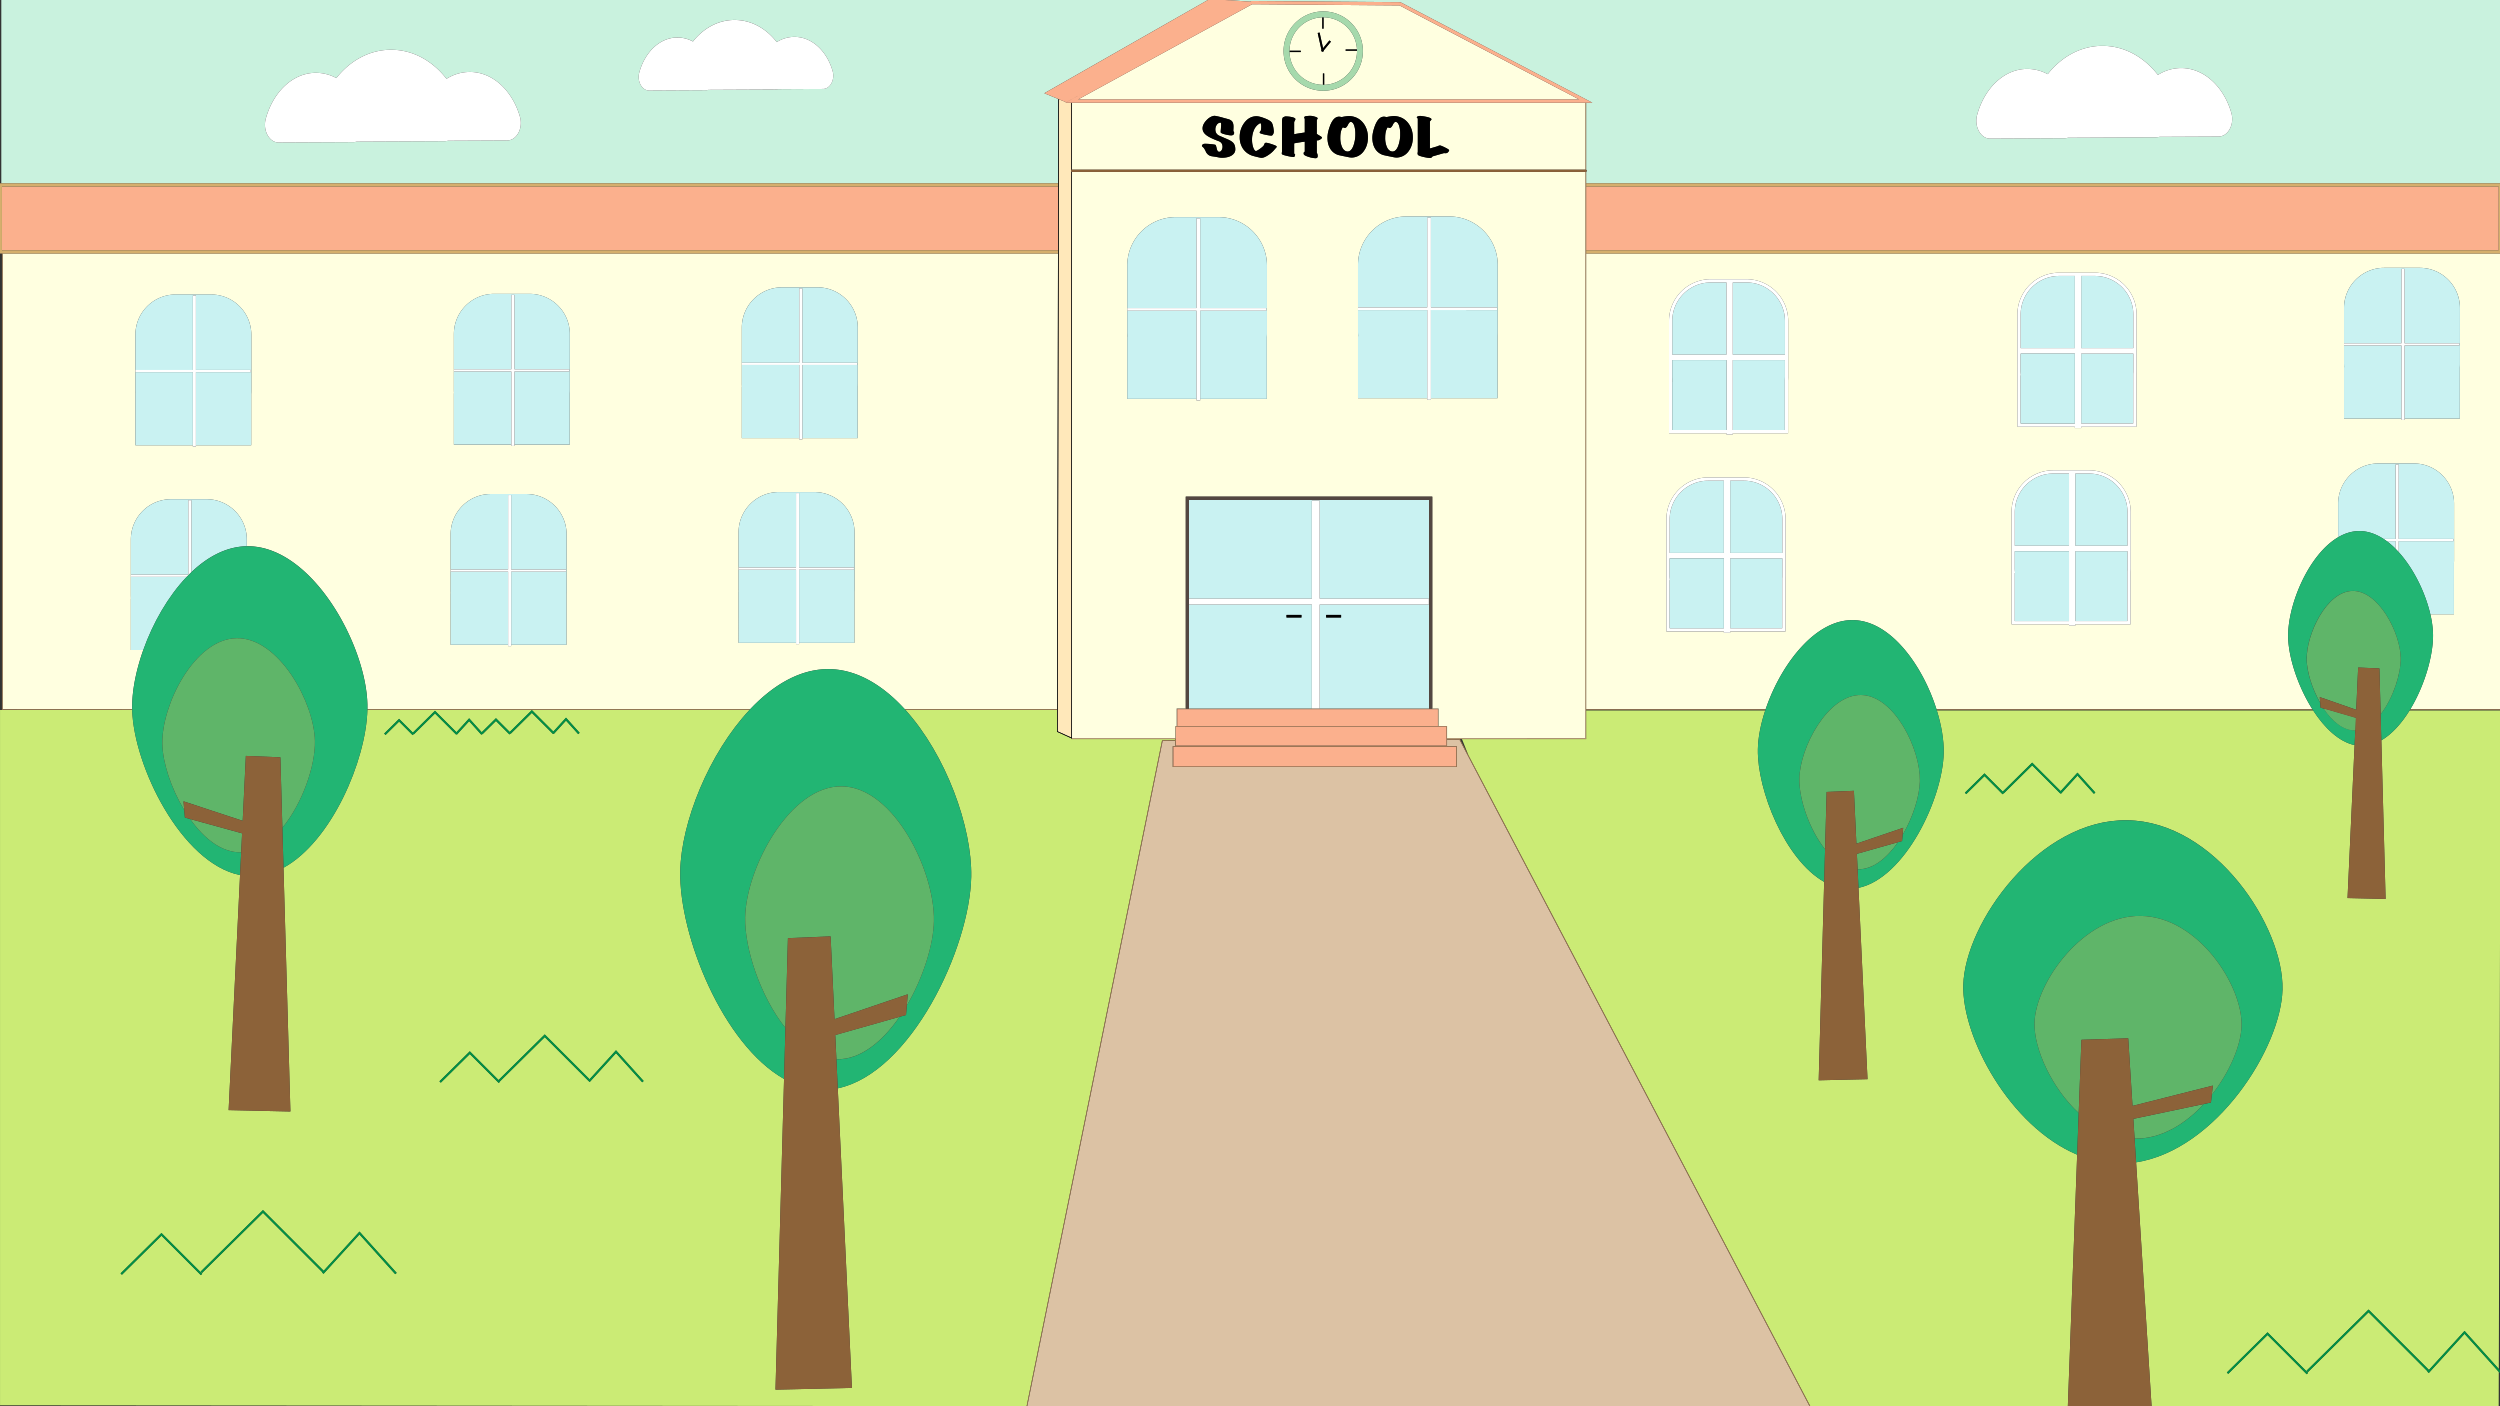 <svg xmlns="http://www.w3.org/2000/svg" viewBox="0 0 3840 2160"><rect x="0" y="0" width="3840" height="2160" fill="#333333" stroke="none"/><defs><style>.cls-1{fill:none;}.cls-2{fill:#cbeb75;}.cls-3{fill:#dcc2a4;}.cls-4{fill:#a67c52;}.cls-5{fill:#c9f2de;}.cls-6{fill:#ffffe0;}.cls-7{fill:#fbb08d;}.cls-8{fill:#d5af6d;}.cls-9{fill:#c69c6d;}.cls-10{fill:#ffe8ba;}.cls-11{fill:#8c6239;}.cls-12{fill:#a6d9ac;}.cls-13{fill:#c9f2f2;}.cls-14{fill:#fff;}.cls-15{fill:#534741;}.cls-16{fill:#22b573;}.cls-17{fill:#5fb569;}.cls-18{fill:#009245;}</style></defs><title>Bakgrunn</title><g id="Bakgrunn_tom" data-name="Bakgrunn tom"><polygon class="cls-1" points="2242.57 1135.47 2255.5 1160.09 2245.56 1135.2 2242.43 1135.2 2242.57 1135.47"/><path class="cls-1" d="M2975,1091.27h578c-.22-.33-.44-.66-.65-1H2974.71C2974.82,1090.61,2974.92,1090.94,2975,1091.27Z"/><path class="cls-1" d="M2436.31,1090.27v1h275.08l.33-1Z"/><polygon class="cls-1" points="2222.66 1135.28 2241.73 1135.2 2222.66 1135.2 2222.66 1135.28"/><path class="cls-2" d="M3657.74,1137.14l6.55,243.66-58.47-1.4,10.83-234.92c-24.1-5.19-46.19-26.34-63.61-53.21H2975c7.13,23.06,10.9,45.68,10.54,64.89-1.33,69.91-59.21,192.51-130.93,207.58l13.89,293.86-75,1.74,8.4-304.79c-60.23-34-103-141-101.84-203.79.34-17.81,4.34-38.43,11.29-59.49H2436.31v43.93H2245.56l9.94,24.89,525.57,1000.73h-.83l-107.45.24.44,1.94,502.9-1,14.39-388.42c-103.45-43.47-177-180.16-174.92-260.38,2.43-95.8,116.29-255.19,251.69-253.29s241.06,164.38,238.62,260.19c-2.27,89.32-101.7,246-224.87,265.22l23.84,375.45-63.25,1.1,596.34-1.19.15-53.49-52.62-58.44-54.86,60.15-2.22-2,.39-.42-90.76-90.78L3545,2107.59l-2.1-2.14,95.2-94,92.78,92.79,54.67-59.94,52.62,58.43L3841,1091.27H3701.1C3688.89,1111,3674.15,1127.64,3657.74,1137.14Zm-441.49,82.16-25.21-28-25.31,27.76-.65-.59-.41.41-43.25-43.26-43.4,42.85-.22-.22L3076,1220l-27.86-27.87-28,27.6-2.11-2.13,30.08-29.7,28.08,28.08,45.16-44.6,43.78,43.78,25.85-28.33,27.42,30.45Zm329,889.43-2.12,2.12-60.19-60.2-60.39,59.63-2.11-2.14,62.51-61.72Z"/><path class="cls-2" d="M1785.37,1137.11l20-.08v-1.83H1645.6V1134l-22-10v-.32l.07-33.45H1390.57c62.37,68.86,102.7,179.93,101.25,256.37-2.07,109.47-92.72,301.46-205,325l21.74,460.15-117.41,2.73,13.16-477.26C1110,1604,1043,1436.5,1044.83,1338.18c1.41-74.76,44-181.1,106.62-247.91H564.32c-2,77.89-55.13,202.18-128.88,242.6l10.63,374.39-94.91-2.14,17.57-361c-90.37-18.42-163.39-167.77-165.69-253.83l-203,.26V2158.46l1576.85,1.4L1785,1137.12ZM308.49,1958.58,248,1898.05l-60.71,60-2.11-2.13,62.84-62,62.63,62.64Zm298.58-1.44-54.93-61-52.83,57.92h0l-.08.08-2.25,2.47-2.21-2,.39-.43-91.26-91.28-93.58,92.42-2.11-2.13,95.71-94.52,93.27,93.29,55-60.26,57.14,63.45Zm28.66-829.21-.42-.43-1.59,1.59L613,1108.36l-20.79,20.53-2.11-2.14L613,1104.13l21.14,21.15,34-33.59,33,33,19.48-21.35,19.3,21.43,21.88-21.6,21.14,21.15,34-33.59,33,33,19.48-21.35,20.92,23.24-2.23,2-18.71-20.77-18.78,20.59-.76-.69-.57.57-32.32-32.32-32.41,32-.43-.43-1.58,1.59-20.73-20.73L741,1127.89l-.44-.45-1.23,1.1-18.71-20.78-18.79,20.6-.76-.69-.57.57-32.31-32.32ZM766,1663.44,721.62,1619l-44.55,44-2.11-2.13,46.67-46.09,46.51,46.53Zm220.42-1.08-40.26-44.71L905.75,1662l-.38-.34,0,0-.84-.84-1-.88,0,0-66.83-66.85-68.82,68-2.11-2.14,70.94-70.05,68.85,68.86,40.59-44.51,42.48,47.17Z"/><polygon class="cls-3" points="1577.33 2162.5 2779.42 2159.82 2241.82 1136.2 2222.66 1136.28 2222.66 1146.18 2237.64 1146.18 2237.64 1178.13 1801.35 1178.13 1801.35 1146.18 1805.34 1146.18 1805.34 1138.03 1785.79 1138.11 1577.33 2162.5"/><path class="cls-4" d="M2781.07,2160.82,2255.5,1160.09l-12.93-24.62-.14-.27h-.7l-19.07.08v-20h-13v-27H1807.34v27h-2V1137l-20,.08h-.4L1576.85,2159.86l-.74,3.64,1096.68-2.44,107.45-.24ZM1807.34,1116.23h414.32v29H1806.34v-29Zm1-27h400.34v26H1808.34Zm-6,57.9h434.28v30H1802.35Zm3-1h-4v32h436.28v-32h-15v-9.9l19.16-.08,537.6,1023.62-1202.09,2.68,208.46-1024.39,19.55-.08Z"/><path class="cls-5" d="M1922,1.5h.65L2150.9,3.35l.54.28L2446,157.81h-9.67v103a1.73,1.73,0,0,1,0,3.14V281.6H3842V0H1881.4l38.75,2.52ZM3036.91,176.35c11.28-41,41.3-70.32,76.7-70.5a65.72,65.72,0,0,1,31.67,8.07c21.06-26.67,50.71-43.34,83.64-43.51,33.74-.17,64.2,17,85.62,44.65a67.1,67.1,0,0,1,35.39-10.53c35.4-.18,65.71,28.51,77.41,68.86,5.09,17.56-5,36.25-19.51,36.32l-57.41.29-33.41.17a25.4,25.4,0,0,1-5.89.73l-81.55.41-53.2.27a16.67,16.67,0,0,1-4.85.76l-57.41.29-57.32.29C3042.22,213,3032,194.18,3036.91,176.35Z"/><path class="cls-5" d="M1625.63,152.1l-21.56-8.89L1855.29,0H2V281.6H1625.36ZM779.14,215.7l-57.4.29-33.42.17a25.4,25.4,0,0,1-5.89.73l-81.54.41-53.21.27a16.24,16.24,0,0,1-4.85.76l-57.4.29-57.33.29c-14.56.08-24.79-18.74-19.88-36.57,11.29-41,41.3-70.32,76.71-70.5a65.75,65.75,0,0,1,31.67,8.07c21-26.67,50.71-43.34,83.64-43.51,33.74-.17,64.2,17,85.62,44.65a67.07,67.07,0,0,1,35.38-10.53c35.41-.18,65.72,28.51,77.41,68.86C803.74,196.94,793.71,215.63,779.14,215.7ZM1264,136.6l-43.65.22L1195,137a19.42,19.42,0,0,1-4.48.56l-62,.31L1088,138a12.53,12.53,0,0,1-3.68.57l-43.66.22L997.1,139c-11.08.06-18.85-14.25-15.12-27.81,8.58-31.15,31.41-53.47,58.33-53.61a50,50,0,0,1,24.08,6.14c16-20.28,38.56-33,63.61-33.09,25.65-.13,48.82,13,65.11,34a51,51,0,0,1,26.91-8c26.92-.14,50,21.68,58.86,52.36C1282.75,122.34,1275.12,136.55,1264,136.6Z"/><polygon class="cls-5" points="1670.89 138.9 1644.53 153.23 1644.63 153.26 1670.89 138.9"/><path class="cls-6" d="M3840,389.43H2436.31v699.84h275.75c22.69-67,75.05-137.88,134.57-136.76,58.06,1.1,106.72,70.38,127.77,136.76h577.36c-22.29-35.17-36.63-79.52-37.2-110.74-.91-49.22,31.28-126.56,76.85-153.31v-51.7A61.81,61.81,0,0,1,3653,711.89h54.83a61.81,61.81,0,0,1,61.63,61.63v86.29c0,1.65-.06,3.28-.19,4.91V943.5H3733a149.76,149.76,0,0,1,4.12,30.72c.6,32.07-12.82,78.56-34.83,115H3840ZM2742.69,883.77c0,1.65-.06,3.33-.19,5V970h-84.94v2h-9.68v-2H2559.6l0-83.92c0-.76,0-1.53,0-2.28V797.48a64.2,64.2,0,0,1,64.13-64.13h54.83a64.2,64.2,0,0,1,64.13,64.13Zm4-304.5c0,1.65-.07,3.33-.2,5v81.2h-84.94v2h-9.68v-2h-88.28l0-83.92c0-.76,0-1.53,0-2.28V493a64.2,64.2,0,0,1,64.13-64.13h54.84A64.2,64.2,0,0,1,2746.69,493Zm526.13,293.51c0,1.66-.06,3.34-.19,5V959h-84.94v2H3178v-2h-88.28l0-83.91c0-.77,0-1.53,0-2.29V786.5a64.2,64.2,0,0,1,64.13-64.13h54.83a64.2,64.2,0,0,1,64.13,64.13Zm9-303.5c0,1.65-.07,3.34-.2,5v81.19h-84.93v2H3187v-2h-88.28l0-83.91c0-.77,0-1.53,0-2.29V483a64.2,64.2,0,0,1,64.13-64.13h54.83A64.2,64.2,0,0,1,3281.81,483Zm496.68-10c0,1.65-.07,3.29-.2,4.91V643h-84.93v2h-4.68v-2H3600.4V564.08h.18c-.12-1.58-.18-3.17-.18-4.78V473A61.81,61.81,0,0,1,3662,411.39h54.83A61.81,61.81,0,0,1,3778.49,473Z"/><path class="cls-6" d="M1152.39,1089.27c35.53-37.56,77.44-62.35,121.89-61.51,42.68.8,82.13,25.15,115.38,61.51h234l1.43-699.84H4v699.84H203s0-.06,0-.09c-.52-26.66,5.65-58.67,17.07-90.77H201V919.5h.18c-.12-1.58-.18-3.18-.18-4.78V828.43a61.81,61.81,0,0,1,61.63-61.63h54.83a61.81,61.81,0,0,1,61.63,61.63V839c99.69-1.62,183.49,151.47,185.28,243.51,0,2.2,0,4.45,0,6.73Zm-766.33-489c0,1.65-.07,3.29-.2,4.91v78.79H300.93v2h-4.69v-2H208V605h.18c-.12-1.57-.18-3.17-.18-4.78V514a61.81,61.81,0,0,1,61.63-61.63h54.83A61.81,61.81,0,0,1,386.06,514Zm753.38-6.2h.18c-.12-1.58-.18-3.17-.18-4.78V503a61.81,61.81,0,0,1,61.63-61.63h54.83A61.81,61.81,0,0,1,1317.53,503v86.28c0,1.65-.07,3.29-.2,4.91V673H1232.4v2h-4.68v-2h-88.28Zm-5,314.49h.19c-.12-1.58-.19-3.18-.19-4.79V817.45a61.82,61.82,0,0,1,61.63-61.63h54.84a61.82,61.82,0,0,1,61.63,61.63v86.28c0,1.66-.07,3.29-.2,4.91v78.79h-84.93v2h-4.69v-2h-88.28Zm-264.18-1.79c0,1.65-.06,3.29-.19,4.91v78.79H785.13v2h-4.68v-2H692.17V911.51h.19c-.13-1.58-.19-3.17-.19-4.78V820.45a61.81,61.81,0,0,1,61.63-61.63h54.83a61.81,61.81,0,0,1,61.63,61.63Zm5-307.5c0,1.66-.07,3.29-.2,4.91v78.79H790.12v2h-4.68v-2H697.16V604h.19c-.12-1.58-.19-3.18-.19-4.79V513a61.82,61.82,0,0,1,61.63-61.63h54.84A61.82,61.82,0,0,1,875.26,513Z"/><path class="cls-4" d="M2436.31,1090.27h275.41c.12-.33.23-.66.34-1H2436.31Z"/><path class="cls-4" d="M203,1089.27H4V389.43H3v700.84H203C203,1089.94,203,1089.6,203,1089.27Z"/><path class="cls-4" d="M3840,389.43v699.84H3702.32c-.2.34-.41.67-.61,1H3841V389.43Z"/><path class="cls-4" d="M2974.71,1090.27h577.68l-.63-1H2974.4C2974.51,1089.61,2974.61,1089.94,2974.71,1090.27Z"/><path class="cls-4" d="M1623.71,1089.27h-234c.3.34.61.67.91,1h233.14Z"/><path class="cls-4" d="M1152.39,1089.27H564.34c0,.34,0,.67,0,1h587.13C1151.77,1089.94,1152.08,1089.61,1152.39,1089.27Z"/><rect class="cls-7" x="2436.31" y="286.6" width="1401.69" height="97.83"/><polygon class="cls-7" points="1625.35 286.6 3 286.6 3 359.47 3 384.43 1625.15 384.43 1625.35 286.6"/><polygon class="cls-8" points="2436.31 286.6 3838 286.6 3838 384.43 2436.31 384.43 2436.31 389.43 3840 389.43 3841 389.43 3843 389.43 3843 281.6 3842 281.6 2436.31 281.6 2436.31 286.6"/><polygon class="cls-8" points="4 389.43 1625.14 389.43 1625.15 384.43 3 384.43 3 359.47 3 286.6 1625.35 286.6 1625.36 281.6 2 281.6 -2 281.6 -2 389.43 3 389.43 4 389.43"/><path class="cls-6" d="M2435.31,1134.2V264.13H1646.85l-.25,0v870.1h158.74v-19h2v-27h14V762.81H2200v325.47h9.67v27h13v19ZM1946.09,511.77q0,3-.24,5.91v95H1843.49v2.41h-5.64v-2.41H1731.46V517.53h.23c-.15-1.9-.23-3.82-.23-5.76v-104a74.49,74.49,0,0,1,74.28-74.27h66.08a74.49,74.49,0,0,1,74.27,74.27Zm251.82,99.87v2.41h-5.64v-2.41H2085.88V516.53h.23c-.15-1.9-.23-3.82-.23-5.76v-104a74.49,74.49,0,0,1,74.27-74.27h66.09a74.49,74.49,0,0,1,74.27,74.27v104q0,3-.24,5.92v94.95Z"/><path class="cls-6" d="M1646.85,260.64h788.46V157.81H1646.6V260.66ZM2180,178.15c1.54-.24,4.85.13,10,1.12q8.64,1.72,8.75,4c0,.4-.4,1-1.2,1.79s-1.2,1.39-1.2,1.79v41.25l11.37-3.36a17.23,17.23,0,0,1,3.72-1.34q1.53-.15,8.21,3.17c4.45,2.22,6.53,3.67,6.24,4.37q-1.32,3.5-4.16,4.25a7,7,0,0,1-2.35.07,5.51,5.51,0,0,0-2.14.08L2201.05,240a3.42,3.42,0,0,0-1.59,1.27,2.86,2.86,0,0,1-1.58,1.19q-2.41.6-10.18-1.12t-9.41-3.2c-.8-.8-1.05-2-.76-3.73a11.81,11.81,0,0,0,.22-1.87V182.41a2.52,2.52,0,0,0-.88-1.27q-.66-.52-.66-.9C2176.36,179.3,2177.64,178.6,2180,178.15Zm-68.16,15.07q5.37-14,13.9-14a12.51,12.51,0,0,1,2.13.26c.91.17,1.62.29,2.14.33a74.41,74.41,0,0,1,10.39-1.56c.73,0,1.46,0,2.19.07q13.13,1.13,20.68,11.19,6.78,9.1,6.78,21.71,0,11.94-6.13,20.51a23.09,23.09,0,0,1-17.83,10.22,20.16,20.16,0,0,1-5.14-.41q-2.85-.56-5.58-1.16-3.28-.59-10.29-2.16a22.07,22.07,0,0,1-13.24-10.29q-3.93-6.79-3.93-16.41Q2108,203.67,2111.88,193.22Zm-68.92,0q5.36-14,13.89-14a12.72,12.72,0,0,1,2.14.26c.91.17,1.62.29,2.13.33a74.62,74.62,0,0,1,10.39-1.56c.73,0,1.46,0,2.19.07q13.14,1.13,20.68,11.19,6.78,9.1,6.78,21.71,0,11.94-6.12,20.51a23.11,23.11,0,0,1-17.84,10.22,20.2,20.2,0,0,1-5.14-.41q-2.85-.56-5.58-1.16-3.29-.59-10.28-2.16A22,22,0,0,1,2043,227.91q-3.95-6.79-3.94-16.41Q2039,203.67,2043,193.22Zm-74.07,41.7a11.49,11.49,0,0,0,.33-2.09V185.09a15.48,15.48,0,0,1,1-4.1c.15-.5,1.39-1.2,3.72-2.09a5.58,5.58,0,0,1,1.21-.07,43.33,43.33,0,0,1,8.53.89q5.8,1.2,6.13,3.13a5.19,5.19,0,0,1-.93,2.54,6.79,6.79,0,0,0-1,2.53v18.21q7.44-1.27,16.3-2.61V182.7a5.18,5.18,0,0,0-.49-1.12,2,2,0,0,1-.28-1.56c.37-.9,1.57-1.47,3.62-1.72,1.53-.15,3.06-.27,4.59-.37a22.45,22.45,0,0,1,7.06,1c3.1.8,4.83,1.64,5.19,2.54a1.81,1.81,0,0,1-.43,1.56,4.38,4.38,0,0,0-.77,2.09v20.59c.36.3,2.08,1.37,5.14,3.21q3,1.79,2.85,2.61c-.08.69-.93,1.55-2.57,2.57a8.33,8.33,0,0,1-3.56,1.53,13,13,0,0,0-1.86.07v18.8a19,19,0,0,1,1.1,2.76q1,4.77-1.65,5.6a6.63,6.63,0,0,1-1.64.15,35,35,0,0,1-9.84-1.87c-4.31-1.29-6.93-2.58-7.88-3.88-.08-.45-.18-1.12-.33-2-.15-.35.11-.82.77-1.42s1-1,1-1.12V217.61c-1.39.1-4.12.48-8.2,1.12s-6.79,1.15-8.1,1.49v15.15a1.9,1.9,0,0,0,.71,1.23,3.17,3.17,0,0,1,.82,1.08c-.29.8-.55,1.57-.77,2.31a1.66,1.66,0,0,1-1.2,1q-1.76.44-9.79-1.38t-8.48-2.95A3.67,3.67,0,0,1,1968.89,234.92Zm-57.76-46q7.32-10,18.38-10.36,4.26-.15,12.52,3t10.89,6.23q2.63,3.09,3.61,13.54a8.62,8.62,0,0,1-.88,4.55q-1.31,2.76-3.39,2.53a82.87,82.87,0,0,1-9.63-1.64c-4.66-1-7.18-1.91-7.54-2.61a1.32,1.32,0,0,1-.22-.67,2.8,2.8,0,0,1,.93-1.68,2.8,2.8,0,0,0,.93-1.68,33,33,0,0,0,.54-5.74c0-2.59-.43-4.38-1.31-5.37a21.29,21.29,0,0,0-10,11,36.4,36.4,0,0,0-2.84,14.7,36,36,0,0,0,1.64,11.3q1.65,5,3.94,6c.73.29,2.75-.71,6.07-3s5.45-4.17,6.4-5.56a19.68,19.68,0,0,0,1-2.39,2.82,2.82,0,0,1,1.75-1.64q1.86-.45,9.57,2.13c5.14,1.71,7.64,2.92,7.5,3.61a4.38,4.38,0,0,1-2.08,3,39.64,39.64,0,0,1-9.74,9.32q-7.11,5-11.49,5a8.72,8.72,0,0,1-1.2-.08q-4.82-1-10.83-2.61a28,28,0,0,1-16.41-11.41,31.25,31.25,0,0,1-5-17.68A35.74,35.74,0,0,1,1911.13,188.89ZM1847,222.35a4.13,4.13,0,0,1,2.24-1.38,12.75,12.75,0,0,1,2.41-.15,82.57,82.57,0,0,1,9.35.64q5.54.63,6.19,1.15c.43.35,1,2.14,1.75,5.37.65,3,1.64,4.65,2.95,5a3,3,0,0,0,1,.15,4.21,4.21,0,0,0,3.56-2.35,9.85,9.85,0,0,0,1.48-5.33q0-6.49-5.91-8.66-13.57-5-19-9.25-6.35-4.92-5.69-11.63.55-5.59,6-11.3t11.43-6.68q2.52-.37,15.32,3.28,3.16.82,6.4,1.72a12.93,12.93,0,0,1,5.19,2.61q3.06,2.61,3.07,9c0,.8,0,2-.11,3.51-.08,1.34-.11,2.29-.11,2.83a7.44,7.44,0,0,0,.76,1.72,2.34,2.34,0,0,1,.44,1.64c-.15,2.19-1.49,3.41-4,3.66-1.46.15-4.15-.23-8.09-1.12q-6.57-1.43-8.32-3.06a2.87,2.87,0,0,1-.22-1.49c0-.75.13-2.44.39-5.08s.38-4.55.38-5.74c0-2.14-.37-3.18-1.1-3.13a7.07,7.07,0,0,0-5.63,3.32,12.18,12.18,0,0,0-2.24,7.2q0,6.7,5.8,9.54l13.13,5.67q6.22,2.76,8.64,5.52,3.06,3.58,3.06,10,0,5.52-5.36,9.06t-14.88,3.69a27.31,27.31,0,0,1-5.14-.52q-5-1-5.25-1l-5.31-.78a11.77,11.77,0,0,1-4.65-1.68,12.74,12.74,0,0,1-4.81-5.82,26,26,0,0,0-3.5-5.89,10.39,10.39,0,0,1-2.08-2.09A2.26,2.26,0,0,1,1847,222.35Z"/><path class="cls-6" d="M2138,232.68q5.91.75,9.52-8.28a50.26,50.26,0,0,0,3.17-18.8,40,40,0,0,0-1.64-12.38c-1.16-3.58-2.81-5.57-4.92-6-1.61-.29-3.19,1.17-4.76,4.41s-3.16,4.84-4.76,4.84a4.65,4.65,0,0,1-1.59-.41,7.09,7.09,0,0,0-1.69-.48q-3.72,5.59-3.72,16a35,35,0,0,0,2.52,14Q2133,232,2138,232.68Z"/><path class="cls-6" d="M2069.11,232.68q5.91.75,9.52-8.28a50.46,50.46,0,0,0,3.17-18.8,40.26,40.26,0,0,0-1.64-12.38q-1.76-5.37-4.93-6c-1.6-.29-3.19,1.17-4.76,4.41s-3.15,4.84-4.75,4.84a4.6,4.6,0,0,1-1.59-.41,7.14,7.14,0,0,0-1.7-.48q-3.72,5.59-3.72,16a35,35,0,0,0,2.52,14Q2064.08,232,2069.11,232.68Z"/><path class="cls-9" d="M2436.31,1089.27V264a1.73,1.73,0,0,1-.75.18h-.25V1134.2H2222.66v1h213.65v-45.93Z"/><polygon class="cls-9" points="1646.6 1134.48 1645.6 1134.02 1645.6 1135.2 1805.34 1135.2 1805.34 1134.2 1646.6 1134.2 1646.6 1134.48"/><path class="cls-9" d="M2435.56,260.64a1.72,1.72,0,0,1,.75.17v-103h-1V260.64Z"/><path class="cls-10" d="M1624.64,1123.4l21,9.53V263.6a1.75,1.75,0,0,1-.49-1.22,1.79,1.79,0,0,1,.49-1.22V157.81h-9.27l7.12-3.9-.1,0-5.8,3.15-10.92-4.5Z"/><path d="M1646.6,1134.48V264.1a1.74,1.74,0,0,1-1-.5v869.33l-21-9.53,2-970.88-1-.42-.27,129.5v5l-.2,97.83v5l-1.43,699.84v1l-.07,33.45v.32l22,10Z"/><polygon points="1644.63 153.26 1644.53 153.23 1643.35 153.87 1643.45 153.91 1644.63 153.26"/><path d="M1646.6,260.66V157.81h-1V261.16A1.8,1.8,0,0,1,1646.6,260.66Z"/><path class="cls-6" d="M1998,77.94v2H1980.6a52,52,0,0,0,51.37,50.4V112.88h2V130.3a52,52,0,0,0,50.41-51.87c0-.16,0-.33,0-.49h-17.46v-2h17.4A52,52,0,0,0,2033,26.54V44h-2V26.56a52,52,0,0,0-50.39,51.38ZM2026.89,50l5.35,23.95L2042,62.06l2.32,1.9-10.89,13.23a1.9,1.9,0,0,1,0,.25,2,2,0,0,1-4,0,2,2,0,0,1,.26-1L2024,50.64Z"/><path class="cls-6" d="M2425.64,152.81l-276-144.47L1923.28,6.5l-267.4,146.31ZM2032.47,17.53a60.91,60.91,0,1,1-60.91,60.9A61,61,0,0,1,2032.47,17.53Z"/><path class="cls-7" d="M1625.63,152.1l1,.42,10.92,4.5,5.8-3.15,1.18-.64,26.36-14.33-26.26,14.36-1.18.65-7.12,3.9H2446L2151.44,3.63l-.54-.28L1922.67,1.5H1922l-1.87,1L1881.4,0,1858-1.52,1855.29,0,1604.07,143.21Zm524-143.76,276,144.47H1655.88L1923.28,6.5Z"/><path class="cls-11" d="M2435.56,260.64H1646.85l-.25,0a1.72,1.72,0,0,0-1.49,1.72,1.72,1.72,0,0,0,1.49,1.72l.25,0h788.71a1.75,1.75,0,0,0,0-3.49Z"/><path d="M1848.44,226.64a26,26,0,0,1,3.5,5.89,12.74,12.74,0,0,0,4.81,5.82,11.77,11.77,0,0,0,4.65,1.68l5.31.78q.21,0,5.25,1a27.31,27.31,0,0,0,5.14.52q9.53-.15,14.88-3.69t5.36-9.06q0-6.42-3.06-10-2.41-2.76-8.64-5.52l-13.13-5.67q-5.8-2.84-5.8-9.54a12.18,12.18,0,0,1,2.24-7.2,7.07,7.07,0,0,1,5.63-3.32c.73-.05,1.1,1,1.1,3.13,0,1.19-.13,3.11-.38,5.74s-.39,4.33-.39,5.08a2.87,2.87,0,0,0,.22,1.49q1.75,1.63,8.32,3.06c3.94.89,6.63,1.27,8.09,1.12,2.56-.25,3.9-1.47,4-3.66a2.34,2.34,0,0,0-.44-1.64,7.44,7.44,0,0,1-.76-1.72c0-.54,0-1.49.11-2.83.07-1.54.11-2.71.11-3.51q0-6.41-3.07-9a12.93,12.93,0,0,0-5.19-2.61q-3.24-.9-6.4-1.72-12.81-3.65-15.32-3.28-6,1-11.43,6.68t-6,11.3q-.64,6.71,5.69,11.63,5.47,4.26,19,9.25,5.91,2.18,5.91,8.66a9.85,9.85,0,0,1-1.48,5.33,4.21,4.21,0,0,1-3.56,2.35,3,3,0,0,1-1-.15c-1.31-.35-2.3-2-2.95-5-.73-3.23-1.32-5-1.75-5.37s-2.5-.73-6.19-1.15a82.57,82.57,0,0,0-9.35-.64,12.75,12.75,0,0,0-2.41.15,4.13,4.13,0,0,0-2.24,1.38,2.26,2.26,0,0,0-.6,2.2A10.39,10.39,0,0,0,1848.44,226.64Z"/><path d="M1925.68,239.69q6,1.58,10.83,2.61a8.72,8.72,0,0,0,1.2.08q4.38,0,11.49-5a39.64,39.64,0,0,0,9.74-9.32,4.38,4.38,0,0,0,2.08-3c.14-.69-2.36-1.9-7.5-3.61s-8.33-2.43-9.57-2.13a2.82,2.82,0,0,0-1.75,1.64,19.68,19.68,0,0,1-1,2.39q-1.43,2.08-6.4,5.56c-3.32,2.31-5.34,3.31-6.07,3q-2.29-1-3.94-6a36,36,0,0,1-1.64-11.3,36.4,36.4,0,0,1,2.84-14.7,21.29,21.29,0,0,1,10-11c.88,1,1.31,2.78,1.31,5.37a33,33,0,0,1-.54,5.74,2.8,2.8,0,0,1-.93,1.68,2.8,2.8,0,0,0-.93,1.68,1.32,1.32,0,0,0,.22.67c.36.7,2.88,1.57,7.54,2.61a82.87,82.87,0,0,0,9.63,1.64q2.09.22,3.39-2.53a8.62,8.62,0,0,0,.88-4.55q-1-10.44-3.61-13.54T1942,181.51q-8.25-3.13-12.52-3-11.05.38-18.38,10.36a35.74,35.74,0,0,0-6.9,21.71,31.25,31.25,0,0,0,5,17.68A28,28,0,0,0,1925.68,239.69Z"/><path d="M1977.59,239.66q8,1.82,9.79,1.38a1.66,1.66,0,0,0,1.2-1c.22-.74.48-1.51.77-2.31a3.17,3.17,0,0,0-.82-1.08,1.9,1.9,0,0,1-.71-1.23V220.22q2-.51,8.1-1.49c4.08-.64,6.81-1,8.2-1.12v15.07c0,.15-.33.52-1,1.12s-.92,1.07-.77,1.42c.15.89.25,1.56.33,2,1,1.3,3.57,2.59,7.88,3.88a35,35,0,0,0,9.84,1.87,6.63,6.63,0,0,0,1.64-.15q2.63-.83,1.65-5.6a19,19,0,0,0-1.1-2.76v-18.8a13,13,0,0,1,1.86-.07,8.33,8.33,0,0,0,3.56-1.53c1.64-1,2.49-1.88,2.57-2.57s-.88-1.42-2.85-2.61c-3.06-1.84-4.78-2.91-5.14-3.21V185.09a4.38,4.38,0,0,1,.77-2.09,1.81,1.81,0,0,0,.43-1.56c-.36-.9-2.09-1.74-5.19-2.54a22.45,22.45,0,0,0-7.06-1c-1.53.1-3.06.22-4.59.37-2,.25-3.25.82-3.62,1.72a2,2,0,0,0,.28,1.56,5.18,5.18,0,0,1,.49,1.12v20.82q-8.86,1.33-16.3,2.61V187.92a6.79,6.79,0,0,1,1-2.53,5.19,5.19,0,0,0,.93-2.54q-.33-1.93-6.13-3.13a43.33,43.33,0,0,0-8.53-.89,5.58,5.58,0,0,0-1.21.07c-2.33.89-3.57,1.59-3.72,2.09a15.48,15.48,0,0,0-1,4.1v47.74a11.49,11.49,0,0,1-.33,2.09,3.67,3.67,0,0,0,.22,1.79Q1969.55,237.84,1977.59,239.66Z"/><path d="M2056.2,238.2q7,1.58,10.28,2.16,2.73.6,5.58,1.16a20.2,20.2,0,0,0,5.14.41A23.11,23.11,0,0,0,2095,231.71q6.12-8.58,6.12-20.51,0-12.62-6.78-21.71-7.55-10.06-20.68-11.19c-.73-.05-1.46-.07-2.19-.07a74.62,74.62,0,0,0-10.39,1.56c-.51,0-1.22-.16-2.13-.33a12.72,12.72,0,0,0-2.14-.26q-8.52,0-13.89,14Q2039,203.66,2039,211.5q0,9.62,3.94,16.41A22,22,0,0,0,2056.2,238.2Zm6.23-42.59a7.14,7.14,0,0,1,1.7.48,4.6,4.6,0,0,0,1.59.41c1.6,0,3.19-1.61,4.75-4.84s3.16-4.7,4.76-4.41q3.18.6,4.93,6a40.26,40.26,0,0,1,1.64,12.38,50.46,50.46,0,0,1-3.17,18.8q-3.62,9-9.52,8.28-5-.68-7.88-7.16a35,35,0,0,1-2.52-14Q2058.71,201.21,2062.43,195.61Z"/><path d="M2125.12,238.2q7,1.58,10.29,2.16,2.73.6,5.58,1.16a20.16,20.16,0,0,0,5.14.41A23.09,23.09,0,0,0,2164,231.71q6.14-8.58,6.13-20.51,0-12.62-6.78-21.71-7.56-10.06-20.68-11.19c-.73-.05-1.46-.07-2.19-.07a74.41,74.41,0,0,0-10.39,1.56c-.52,0-1.23-.16-2.14-.33a12.51,12.51,0,0,0-2.13-.26q-8.54,0-13.9,14Q2108,203.66,2108,211.5q0,9.62,3.93,16.41A22.07,22.07,0,0,0,2125.12,238.2Zm6.24-42.59a7.09,7.09,0,0,1,1.69.48,4.65,4.65,0,0,0,1.59.41q2.4,0,4.76-4.84c1.57-3.24,3.15-4.7,4.76-4.41,2.11.4,3.76,2.39,4.92,6a40,40,0,0,1,1.64,12.38,50.26,50.26,0,0,1-3.17,18.8q-3.62,9-9.52,8.28-5-.68-7.87-7.16a35,35,0,0,1-2.52-14Q2127.64,201.21,2131.36,195.61Z"/><path d="M2176.87,181.14a2.52,2.52,0,0,1,.88,1.27v50.12a11.81,11.81,0,0,1-.22,1.87c-.29,1.69,0,2.93.76,3.73q1.65,1.49,9.41,3.2t10.18,1.12a2.86,2.86,0,0,0,1.58-1.19,3.42,3.42,0,0,1,1.59-1.27l16.19-4.62a5.51,5.51,0,0,1,2.14-.08,7,7,0,0,0,2.35-.07q2.83-.75,4.16-4.25c.29-.7-1.79-2.15-6.24-4.37s-7.19-3.27-8.21-3.17a17.23,17.23,0,0,0-3.72,1.34l-11.37,3.36V186.88c0-.4.4-1,1.2-1.79s1.2-1.39,1.2-1.79q-.11-2.31-8.75-4c-5.11-1-8.42-1.36-10-1.12-2.4.45-3.68,1.15-3.83,2.09Q2176.21,180.62,2176.87,181.14Z"/><path d="M1998,77.94h-17.45c0,.16,0,.33,0,.49,0,.51,0,1,0,1.5H1998Z"/><path d="M2033,44V26.54h-.5l-1.5,0V44Z"/><path d="M2032,112.88v17.45h.5c.5,0,1,0,1.5,0V112.88Z"/><path d="M2066.91,77.94h17.46c0-.67,0-1.34-.06-2h-17.4Z"/><path class="cls-12" d="M2032.47,139.34a60.91,60.91,0,1,0-60.91-60.91A61,61,0,0,0,2032.47,139.34ZM2031,26.56l1.5,0h.5a52,52,0,0,1,51.34,49.4c0,.66.05,1.33.06,2,0,.16,0,.33,0,.49A52,52,0,0,1,2034,130.3c-.5,0-1,0-1.5,0h-.5a52,52,0,0,1-51.37-50.4c0-.5,0-1,0-1.5,0-.16,0-.33,0-.49A52,52,0,0,1,2031,26.56Z"/><path d="M2029.48,77.44a2,2,0,0,0,4,0,1.9,1.9,0,0,0,0-.25L2044.33,64l-2.32-1.9-9.77,11.88L2026.89,50l-2.92.65,5.77,25.83A2,2,0,0,0,2029.48,77.44Z"/><path class="cls-13" d="M317.44,766.8H262.61A61.81,61.81,0,0,0,201,828.43v54.29h88.28V768.35h4.68V878.9c25-23.82,53.92-39.3,84.93-39.87h.2v-10.6A61.81,61.81,0,0,0,317.44,766.8Z"/><path class="cls-13" d="M201,914.72c0,1.6.06,3.2.18,4.78H201v78.91h19.09c14.6-41,37.8-82.14,66.7-112.35H201Z"/><path class="cls-14" d="M289.26,768.35V882.72H201v3.34h85.79q3.53-3.69,7.17-7.16V768.35Z"/><path class="cls-13" d="M324.43,452.32H269.6A61.81,61.81,0,0,0,208,514v54.28h88.27V453.87h4.69V568.23h84.26v3.35H300.93V683.93h84.93V605.14c.13-1.62.2-3.26.2-4.91V514A61.81,61.81,0,0,0,324.43,452.32Z"/><path class="cls-13" d="M208,571.58v28.65c0,1.61.06,3.21.18,4.78H208v78.92h88.27V571.58Z"/><polygon class="cls-14" points="385.19 571.58 385.19 568.23 300.93 568.23 300.93 453.87 296.25 453.87 296.25 568.23 207.97 568.23 207.97 571.58 296.25 571.58 296.25 683.93 296.25 685.94 300.93 685.94 300.93 683.93 300.93 571.58 385.19 571.58"/><path class="cls-13" d="M808.63,758.82H753.8a61.81,61.81,0,0,0-61.63,61.63v54.28h88.28V760.37h4.68V874.73H869.4v3.34H785.13V990.43h84.94V911.64c.13-1.62.19-3.26.19-4.91V820.45A61.81,61.81,0,0,0,808.63,758.82Z"/><path class="cls-13" d="M692.17,878.07v28.66c0,1.61.06,3.2.19,4.78h-.19v78.92h88.28V878.07Z"/><polygon class="cls-14" points="869.4 878.07 869.4 874.73 785.13 874.73 785.13 760.37 780.45 760.37 780.45 874.73 692.17 874.73 692.17 878.07 780.45 878.07 780.45 990.43 780.45 992.43 785.13 992.43 785.13 990.43 785.13 878.07 869.4 878.07"/><path class="cls-13" d="M1222.72,757.37h4.69V871.73h84.26v3.35h-84.26V987.43h84.93V908.64c.13-1.62.2-3.25.2-4.91V817.45a61.82,61.82,0,0,0-61.63-61.63h-54.84a61.82,61.82,0,0,0-61.63,61.63v54.28h88.28Z"/><path class="cls-13" d="M1222.72,875.08h-88.28v28.65c0,1.61.07,3.21.19,4.79h-.19v78.91h88.28Z"/><polygon class="cls-14" points="1222.72 987.43 1222.72 989.44 1227.4 989.44 1227.4 987.43 1227.4 875.08 1311.67 875.08 1311.67 871.73 1227.4 871.73 1227.4 757.37 1222.72 757.37 1222.72 871.73 1134.44 871.73 1134.44 875.08 1222.72 875.08 1222.72 987.43"/><path class="cls-13" d="M813.63,451.32H758.79A61.82,61.82,0,0,0,697.16,513v54.28h88.28V452.87h4.68V567.23h84.27v3.35H790.12V682.93h84.94V604.14c.13-1.62.2-3.25.2-4.91V513A61.82,61.82,0,0,0,813.63,451.32Z"/><path class="cls-13" d="M697.16,570.58v28.65c0,1.61.07,3.21.19,4.79h-.19v78.91h88.28V570.58Z"/><polygon class="cls-14" points="874.39 570.58 874.39 567.23 790.12 567.23 790.12 452.87 785.44 452.87 785.44 567.23 697.16 567.23 697.16 570.58 785.44 570.58 785.44 682.93 785.44 684.94 790.12 684.94 790.12 682.93 790.12 570.58 874.39 570.58"/><path class="cls-13" d="M1227.72,442.89h4.68V557.25h84.26v3.34H1232.4V673h84.93V594.16c.13-1.62.2-3.26.2-4.91V503a61.81,61.81,0,0,0-61.63-61.63h-54.83A61.81,61.81,0,0,0,1139.44,503v54.28h88.28Z"/><path class="cls-13" d="M1227.72,560.59h-88.28v28.66c0,1.61.06,3.2.18,4.78h-.18V673h88.28Z"/><polygon class="cls-14" points="1227.71 672.95 1227.71 674.96 1232.4 674.96 1232.4 672.95 1232.4 560.59 1316.66 560.59 1316.66 557.25 1232.4 557.25 1232.4 442.89 1227.71 442.89 1227.71 557.25 1139.44 557.25 1139.44 560.59 1227.71 560.59 1227.71 672.95"/><path class="cls-13" d="M2651.87,433.85h-24.15A59.2,59.2,0,0,0,2568.59,493v51.79h83.28Z"/><path class="cls-13" d="M2682.56,433.85h-21V544.77h80.14V493A59.2,59.2,0,0,0,2682.56,433.85Z"/><path class="cls-13" d="M2661.55,660.47h79.94V584c.12-1.58.19-3.16.19-4.71V553.11h-80.14Z"/><path class="cls-14" d="M2682.56,428.85h-54.84A64.2,64.2,0,0,0,2563.59,493v86.29c0,.75,0,1.52,0,2.28l0,83.92h88.28v2h9.68v-2h84.94v-81.2c.13-1.67.2-3.35.2-5V493A64.2,64.2,0,0,0,2682.56,428.85Zm59.13,150.42c0,1.55-.07,3.13-.19,4.71v76.49h-79.94V553.11h80.14ZM2568.59,493a59.2,59.2,0,0,1,59.13-59.13h24.15V544.77h-83.28Zm0,93.57h.39l-.21-2.69c-.12-1.53-.18-3.07-.18-4.59V553.11h83.28V660.47h-83.28Zm173.1-41.78h-80.14V433.85h21A59.2,59.2,0,0,1,2741.69,493Z"/><path class="cls-13" d="M2651.87,553.11h-83.28v26.16c0,1.52.06,3.06.18,4.59l.21,2.69h-.39v73.92h83.28Z"/><path class="cls-13" d="M3196.68,650.48h79.93V574c.13-1.57.19-3.16.19-4.71V543.13h-80.13Z"/><path class="cls-13" d="M3217.68,423.87h-21V534.78h80.13V483A59.2,59.2,0,0,0,3217.68,423.87Z"/><path class="cls-13" d="M3187,423.87h-24.15A59.2,59.2,0,0,0,3103.72,483v51.78H3187Z"/><path class="cls-14" d="M3217.68,418.87h-54.83A64.2,64.2,0,0,0,3098.72,483v86.28c0,.76,0,1.52,0,2.29l0,83.91H3187v2h9.68v-2h84.93V574.29c.13-1.67.2-3.36.2-5V483A64.2,64.2,0,0,0,3217.68,418.87Zm59.13,150.41c0,1.55-.06,3.14-.19,4.71v76.49h-79.93V543.13h80.13ZM3103.72,483a59.2,59.2,0,0,1,59.13-59.13H3187V534.78h-83.28Zm0,93.57h.38l-.21-2.7c-.11-1.52-.17-3.07-.17-4.59V543.13H3187V650.48h-83.28Zm173.09-41.79h-80.13V423.87h21A59.2,59.2,0,0,1,3276.81,483Z"/><path class="cls-13" d="M3187,543.13h-83.28v26.15c0,1.52.06,3.07.17,4.59l.21,2.7h-.38v73.91H3187Z"/><path class="cls-13" d="M3716.86,411.39H3662A61.81,61.81,0,0,0,3600.4,473V527.3h88.28V412.94h4.68V527.3h84.26v3.34h-84.26V643h84.93V564.21c.13-1.62.2-3.26.2-4.91V473A61.81,61.81,0,0,0,3716.86,411.39Z"/><path class="cls-13" d="M3600.4,530.64V559.3c0,1.61.06,3.2.18,4.78h-.18V643h88.28V530.64Z"/><polygon class="cls-14" points="3777.62 530.64 3777.62 527.3 3693.36 527.3 3693.36 412.94 3688.68 412.94 3688.68 527.3 3600.4 527.3 3600.4 530.64 3688.68 530.64 3688.68 643 3688.68 645 3693.36 645 3693.36 643 3693.36 530.64 3777.62 530.64"/><path class="cls-13" d="M2678.56,738.35h-21V849.27h80.13V797.48A59.2,59.2,0,0,0,2678.56,738.35Z"/><path class="cls-13" d="M2647.88,738.35h-24.15a59.2,59.2,0,0,0-59.13,59.13v51.79h83.28Z"/><path class="cls-13" d="M2657.56,965h79.94V888.48c.13-1.58.19-3.16.19-4.71V857.61h-80.13Z"/><path class="cls-14" d="M2678.56,733.35h-54.83a64.2,64.2,0,0,0-64.13,64.13v86.29c0,.75,0,1.52,0,2.28l0,83.92h88.28v2h9.68v-2h84.94v-81.2c.13-1.67.19-3.35.19-5V797.48A64.2,64.2,0,0,0,2678.56,733.35Zm59.13,150.42c0,1.55-.06,3.13-.19,4.71V965h-79.94V857.61h80.13ZM2564.6,797.48a59.2,59.2,0,0,1,59.13-59.13h24.15V849.27H2564.6Zm0,93.57h.39l-.21-2.69c-.12-1.53-.18-3.07-.18-4.59V857.61h83.28V965H2564.6Zm173.09-41.78h-80.13V738.35h21a59.2,59.2,0,0,1,59.13,59.13Z"/><path class="cls-13" d="M2647.88,857.61H2564.6v26.16c0,1.52.06,3.06.18,4.59l.21,2.69h-.39V965h83.28Z"/><path class="cls-13" d="M3187.69,954h79.94V877.5c.13-1.58.19-3.16.19-4.72V846.63h-80.13Z"/><path class="cls-13" d="M3208.69,727.37h-21V838.28h80.13V786.5A59.2,59.2,0,0,0,3208.69,727.37Z"/><path class="cls-13" d="M3178,727.37h-24.15a59.2,59.2,0,0,0-59.13,59.13v51.78H3178Z"/><path class="cls-14" d="M3208.69,722.37h-54.83a64.2,64.2,0,0,0-64.13,64.13v86.28c0,.76,0,1.52,0,2.29l0,83.91H3178v2h9.68v-2h84.94V877.79c.13-1.67.19-3.35.19-5V786.5A64.2,64.2,0,0,0,3208.69,722.37Zm59.13,150.41c0,1.56-.06,3.14-.19,4.72V954h-79.94V846.63h80.13ZM3094.73,786.5a59.2,59.2,0,0,1,59.13-59.13H3178V838.28h-83.28Zm0,93.57h.39l-.21-2.7c-.12-1.52-.18-3.06-.18-4.59V846.63H3178V954h-83.28Zm173.09-41.79h-80.13V727.37h21a59.2,59.2,0,0,1,59.13,59.13Z"/><path class="cls-13" d="M3178,846.63h-83.28v26.15c0,1.53.06,3.07.18,4.59l.21,2.7h-.39V954H3178Z"/><path class="cls-13" d="M3769.31,864.72c.13-1.63.19-3.26.19-4.91V773.52a61.81,61.81,0,0,0-61.63-61.63H3653a61.81,61.81,0,0,0-61.63,61.63v51.7c9.93-5.83,20.49-9.27,31.48-9.49,13.35-.25,26.24,4.25,38.25,12.08h18.55V713.44h4.68V827.81h84.27v3.34h-84.27V848c23.32,25.66,41,62.58,48.66,95.49h36.28Z"/><path class="cls-13" d="M3666,831.15a120.4,120.4,0,0,1,13.74,11.94V831.15Z"/><path class="cls-14" d="M3768.64,831.15v-3.34h-84.27V713.44h-4.68V827.81h-18.55c1.62,1.05,3.22,2.17,4.81,3.34h13.74v11.94c1.58,1.59,3.15,3.23,4.68,4.92V831.15Z"/><path class="cls-13" d="M1871.82,333.52h-66.08a74.49,74.49,0,0,0-74.28,74.27V473.2h106.39V335.38h5.64V473.2h101.56v4H1843.49V612.64h102.36v-95q.24-2.92.24-5.91v-104A74.49,74.49,0,0,0,1871.82,333.52Z"/><path class="cls-13" d="M1731.46,477.23v34.54c0,1.94.08,3.86.23,5.76h-.23v95.11h106.39V477.23Z"/><polygon class="cls-14" points="1945.05 477.23 1945.05 473.2 1843.49 473.2 1843.49 335.38 1837.85 335.38 1837.85 473.2 1731.46 473.2 1731.46 477.23 1837.85 477.23 1837.85 612.63 1837.85 615.05 1843.49 615.05 1843.49 612.63 1843.49 477.23 1945.05 477.23"/><path class="cls-13" d="M2300.27,516.69q.24-2.94.24-5.92v-104a74.49,74.49,0,0,0-74.27-74.27h-66.09a74.49,74.49,0,0,0-74.27,74.27v65.42h106.39V334.38h5.64V472.21h101.55v4H2197.91V611.64h102.36Z"/><path class="cls-13" d="M2085.88,476.23v34.54c0,1.94.08,3.86.23,5.76h-.23v95.11h106.39V476.23Z"/><polygon class="cls-14" points="2299.46 476.24 2299.46 472.2 2197.91 472.2 2197.91 334.38 2192.27 334.38 2192.27 472.2 2085.88 472.2 2085.88 476.24 2192.27 476.24 2192.27 611.64 2192.27 614.05 2197.91 614.05 2197.91 611.64 2197.91 476.24 2299.46 476.24"/><path class="cls-13" d="M1826.29,767.81v320.47H2015V928.54H1826.31v-9H2015V768.8h12V919.55H2194.7v9H2027v159.74h168V767.81Zm149.77,176.7h23v4h-23Zm83.87,4h-23v-4h23Z"/><polygon class="cls-15" points="1821.29 762.81 1821.29 1088.28 1826.29 1088.28 1826.29 767.81 2195.01 767.81 2195.01 1088.28 2200.01 1088.28 2200.01 762.81 1821.29 762.81"/><polygon class="cls-14" points="2194.7 928.54 2194.7 919.55 2026.98 919.55 2026.98 768.8 2015 768.8 2015 919.55 1826.31 919.55 1826.31 928.54 2015 928.54 2015 1088.28 2026.98 1088.28 2026.98 928.54 2194.7 928.54"/><rect x="1976.06" y="944.51" width="22.96" height="3.99"/><rect x="2036.96" y="944.51" width="22.96" height="3.99"/><rect class="cls-7" x="1808.34" y="1089.28" width="400.34" height="25.96"/><polygon class="cls-7" points="1806.34 1145.18 2221.66 1145.18 2221.66 1116.23 2209.68 1116.23 1807.34 1116.23 1806.34 1116.23 1806.34 1145.18"/><rect class="cls-7" x="1802.35" y="1147.18" width="434.29" height="29.95"/><path class="cls-14" d="M1220,56.62a51,51,0,0,0-26.91,8c-16.29-21-39.46-34.08-65.11-33.95-25,.13-47.6,12.81-63.61,33.09a50,50,0,0,0-24.08-6.14c-26.92.14-49.75,22.46-58.33,53.61-3.73,13.56,4,27.87,15.12,27.81l43.59-.22,43.66-.22A12.53,12.53,0,0,0,1088,138l40.46-.21,62-.31A19.42,19.42,0,0,0,1195,137l25.41-.13,43.65-.22c11.08,0,18.71-14.26,14.84-27.62C1270,78.3,1246.94,56.48,1220,56.62Z"/><path class="cls-14" d="M721.24,110.52a67.07,67.07,0,0,0-35.38,10.53C664.44,93.44,634,76.23,600.24,76.4c-32.93.17-62.59,16.84-83.64,43.51a65.75,65.75,0,0,0-31.67-8.07c-35.41.18-65.42,29.53-76.71,70.5-4.91,17.83,5.32,36.65,19.88,36.57l57.33-.29,57.4-.29a16.24,16.24,0,0,0,4.85-.76l53.21-.27,81.54-.41a25.4,25.4,0,0,0,5.89-.73l33.42-.17,57.4-.29c14.57-.07,24.6-18.76,19.51-36.32C787,139,756.65,110.34,721.24,110.52Z"/><path class="cls-14" d="M3056.79,212.92l57.32-.29,57.41-.29a16.67,16.67,0,0,0,4.85-.76l53.2-.27,81.55-.41a25.4,25.4,0,0,0,5.89-.73l33.41-.17,57.41-.29c14.56-.07,24.6-18.76,19.51-36.32-11.7-40.35-42-69-77.41-68.86a67.1,67.1,0,0,0-35.39,10.53c-21.42-27.61-51.88-44.82-85.62-44.65-32.93.17-62.58,16.84-83.64,43.51a65.72,65.72,0,0,0-31.67-8.07c-35.4.18-65.42,29.53-76.7,70.5C3032,194.18,3042.22,213,3056.79,212.92Z"/><path class="cls-16" d="M3125,1571.15c1.58-62.14,75.43-165.53,163.25-164.3s156.37,106.63,154.79,168.77c-.75,29.76-18.14,71-45.68,105.82l-1.33,12-10.86,2.29c-28.71,30.94-65.75,53.79-105.61,53.23l-.84,0,2.32,36.43c123.17-19.25,222.6-175.9,224.87-265.22,2.44-95.81-103.23-258.28-238.62-260.19S3018,1417.4,3015.6,1513.2c-2,80.22,71.47,216.91,174.92,260.38l2.37-63.9C3150.86,1670.41,3124,1610.38,3125,1571.15Z"/><path class="cls-17" d="M3288.25,1406.85c-87.82-1.23-161.67,102.16-163.25,164.3-1,39.23,25.86,99.26,67.89,138.53l4.17-112.56,71.88-2.23,6.59,103.78,123.38-31.2-1.55,14c27.54-34.8,44.93-76.06,45.68-105.82C3444.62,1513.48,3376.08,1408.09,3288.25,1406.85Z"/><path class="cls-17" d="M3385.17,1695.69l-108.38,22.87,1.93,30.33.84,0C3319.42,1749.48,3356.46,1726.63,3385.17,1695.69Z"/><polygon class="cls-11" points="3281.03 1785.32 3278.72 1748.89 3276.8 1718.56 3385.17 1695.69 3396.03 1693.4 3397.36 1681.44 3398.91 1667.47 3275.53 1698.66 3268.94 1594.89 3197.06 1597.12 3192.89 1709.68 3190.52 1773.58 3176.13 2162 3176.09 2163 3241.63 2161.87 3304.88 2160.77 3281.03 1785.32"/><path class="cls-16" d="M368.73,1344.16l1.71-35c-.21,0-.41,0-.62,0-29.38.54-56.67-21.44-77.83-51.18l-8-2.21-1-11.49c-20.3-33.46-33.11-73.13-33.67-101.73-1.17-59.75,49.35-161.07,114.07-162.26s119.15,98.21,120.32,158c.73,37.72-19.06,95.44-50,133.19l1.75,61.43c73.75-40.42,126.85-164.71,128.88-242.6,0-.33,0-.66,0-1,0-2.28,0-4.53,0-6.73-1.79-92-85.59-245.13-185.28-243.51h-.2c-31,.57-59.89,16.05-84.93,39.87q-3.65,3.47-7.17,7.16c-28.9,30.21-52.1,71.34-66.7,112.35-11.42,32.1-17.59,64.11-17.07,90.77,0,0,0,.06,0,.09,0,.33,0,.67,0,1v.06C205.34,1176.39,278.36,1325.74,368.73,1344.16Z"/><path class="cls-17" d="M372.79,1260.85l4.86-99.77,53,2.14,3.07,108.22c31-37.75,50.77-95.47,50-133.19-1.17-59.74-55.59-159.14-120.32-158s-115.24,102.51-114.07,162.26c.56,28.6,13.37,68.27,33.67,101.73l-1.15-13.43Z"/><path class="cls-17" d="M292,1258c21.16,29.74,48.45,51.72,77.83,51.18.21,0,.41,0,.62,0l1.42-29.17Z"/><polygon class="cls-11" points="430.62 1163.22 377.65 1161.08 372.79 1260.85 281.86 1230.86 283.01 1244.29 283.98 1255.78 291.99 1257.99 371.86 1279.97 370.44 1309.14 368.73 1344.16 351.16 1705.12 446.07 1707.26 435.44 1332.87 433.69 1271.44 430.62 1163.22"/><path class="cls-16" d="M1389.66,1089.27c-33.25-36.36-72.7-60.71-115.38-61.51-44.45-.84-86.36,24-121.89,61.51-.31.34-.62.67-.94,1-62.61,66.81-105.21,173.15-106.62,247.91C1043,1436.5,1110,1604,1204.3,1657.3l2.15-78.32c-38.31-48.12-62.8-121.7-61.89-169.78,1.44-76.16,68.77-202.87,148.83-201.36s142.55,130.68,141.11,206.85c-.69,36.46-16.53,87-41.64,129.69l-1.21,14.64-9.91,2.81c-26.17,37.92-59.93,65.93-96.28,65.25l-.76,0,2.11,44.64c112.29-23.58,202.94-215.57,205-325,1.45-76.44-38.88-187.51-101.25-256.37C1390.27,1089.94,1390,1089.61,1389.66,1089.27Z"/><path class="cls-17" d="M1275.79,1438.3l6,127.18,112.48-38.23-1.41,17.13c25.11-42.66,41-93.23,41.64-129.69,1.44-76.17-61-205.33-141.11-206.85S1146,1333,1144.56,1409.2c-.91,48.08,23.58,121.66,61.89,169.78l3.81-138Z"/><path class="cls-17" d="M1284.7,1627l.76,0c36.35.68,70.11-27.33,96.28-65.25l-98.79,28Z"/><polygon class="cls-11" points="1282.95 1589.86 1381.74 1561.83 1391.65 1559.02 1392.86 1544.38 1394.27 1527.25 1281.8 1565.48 1275.79 1438.3 1210.26 1441.03 1206.45 1578.98 1204.3 1657.3 1191.14 2134.56 1308.55 2131.83 1286.81 1671.68 1284.7 1627.04 1282.95 1589.86"/><path class="cls-16" d="M2974.4,1089.27c-21.05-66.38-69.71-135.66-127.77-136.76-59.52-1.12-111.88,69.71-134.57,136.76-.11.34-.22.67-.34,1l-.33,1c-6.95,21.06-10.95,41.68-11.29,59.49-1.19,62.78,41.61,169.77,101.84,203.79l1.38-50c-24.47-30.73-40.11-77.72-39.53-108.42.92-48.64,43.92-129.56,95.05-128.59s91,83.45,90.11,132.09c-.44,23.29-10.56,55.59-26.59,82.83l-.78,9.35-6.32,1.8c-16.72,24.21-38.28,42.1-61.49,41.66l-.48,0,1.34,28.51c71.72-15.07,129.6-137.67,130.93-207.58.36-19.21-3.41-41.83-10.54-64.89-.1-.33-.2-.66-.31-1S2974.51,1089.61,2974.4,1089.27Z"/><path class="cls-17" d="M2847.59,1214.69l3.84,81.22,71.83-24.41-.9,10.94c16-27.24,26.15-59.54,26.59-82.83.92-48.64-39-131.12-90.11-132.09s-94.13,80-95.05,128.59c-.58,30.7,15.06,77.69,39.53,108.42l2.42-88.09Z"/><path class="cls-17" d="M2853.29,1335.23l.48,0c23.21.44,44.77-17.45,61.49-41.66l-63.09,17.89Z"/><polygon class="cls-11" points="2852.16 1311.48 2915.26 1293.59 2921.58 1291.79 2922.36 1282.44 2923.26 1271.5 2851.43 1295.91 2847.59 1214.69 2805.74 1216.44 2803.32 1304.53 2801.94 1354.55 2793.54 1659.34 2868.52 1657.6 2854.63 1363.74 2853.29 1335.23 2852.16 1311.48"/><path class="cls-16" d="M3702.32,1089.27c22-36.49,35.43-83,34.83-115A149.76,149.76,0,0,0,3733,943.5c-7.64-32.91-25.34-69.83-48.66-95.49-1.53-1.69-3.1-3.33-4.68-4.92A120.4,120.4,0,0,0,3666,831.15c-1.59-1.17-3.19-2.29-4.81-3.34-12-7.83-24.9-12.33-38.25-12.08-11,.22-21.55,3.66-31.48,9.49-45.57,26.75-77.76,104.09-76.85,153.31.57,31.22,14.91,75.57,37.2,110.74l.63,1c.21.34.43.67.65,1,17.42,26.87,39.51,48,63.61,53.21l1-22.79-.38,0c-18.1.35-34.91-14-48-33.31l-4.93-1.43-.6-7.48c-12.51-21.78-20.4-47.6-20.74-66.21-.72-38.89,30.4-104.83,70.27-105.6s73.4,63.91,74.12,102.8c.45,24.54-11.74,62.11-30.82,86.67l1.07,40c16.41-9.5,31.15-26.13,43.36-45.87.2-.33.41-.66.61-1S3702.12,1089.61,3702.32,1089.27Z"/><path class="cls-17" d="M3619.15,1090.26l3-64.93,32.63,1.4,1.9,70.42c19.08-24.56,31.27-62.13,30.82-86.67-.72-38.89-34.25-103.58-74.12-102.8s-71,66.71-70.27,105.6c.34,18.61,8.23,44.43,20.74,66.21l-.7-8.74Z"/><path class="cls-17" d="M3569.37,1088.4c13,19.36,29.85,33.66,48,33.31l.38,0,.87-19Z"/><path class="cls-17" d="M3569.37,1088.4c13,19.36,29.85,33.66,48,33.31l.38,0,.87-19Z"/><polygon class="cls-11" points="3664.29 1380.8 3657.74 1137.14 3656.67 1097.15 3654.77 1026.72 3622.14 1025.33 3619.15 1090.26 3563.14 1070.74 3563.84 1079.49 3564.44 1086.96 3569.38 1088.4 3618.57 1102.71 3617.7 1121.69 3616.65 1144.48 3605.82 1379.4 3664.29 1380.8"/><polygon class="cls-18" points="674.96 1660.88 677.07 1663.01 721.62 1619.02 766.02 1663.44 768.14 1661.32 721.63 1614.79 674.96 1660.88"/><polygon class="cls-18" points="905.6 1657.69 836.75 1588.83 765.81 1658.88 767.92 1661.02 836.74 1593.06 903.57 1659.91 903.53 1659.95 904.5 1660.83 905.34 1661.67 905.38 1661.63 905.75 1661.97 946.18 1617.65 986.44 1662.36 988.67 1660.35 946.19 1613.18 905.6 1657.69"/><polygon class="cls-18" points="3165.21 1215.17 3121.43 1171.39 3076.26 1215.99 3048.19 1187.91 3018.11 1217.61 3020.22 1219.74 3048.18 1192.14 3076.04 1220.01 3077.8 1218.25 3078.02 1218.47 3121.42 1175.62 3164.67 1218.88 3165.08 1218.47 3165.72 1219.06 3191.04 1191.3 3216.25 1219.3 3218.48 1217.29 3191.05 1186.84 3165.21 1215.17"/><polygon class="cls-18" points="3420.45 2108.14 3422.56 2110.28 3482.95 2050.65 3543.14 2110.85 3545.26 2108.73 3482.96 2046.42 3420.45 2108.14"/><polygon class="cls-18" points="3730.84 2104.23 3638.06 2011.44 3542.86 2105.45 3544.96 2107.59 3638.05 2015.67 3728.81 2106.45 3728.42 2106.88 3730.64 2108.9 3785.5 2048.75 3838.12 2107.19 3840.13 2109.42 3842.35 2107.41 3838.13 2102.72 3785.51 2044.29 3730.84 2104.23"/><polygon class="cls-18" points="185.15 1955.87 187.26 1958 247.97 1898.05 308.49 1958.58 310.62 1956.46 247.99 1893.82 185.15 1955.87"/><polygon class="cls-18" points="497.19 1951.94 403.92 1858.65 308.21 1953.17 310.31 1955.3 403.9 1862.88 495.16 1954.16 494.77 1954.59 496.98 1956.62 499.23 1954.15 499.31 1954.07 499.31 1954.06 552.14 1896.14 607.07 1957.14 609.29 1955.13 552.15 1891.68 497.19 1951.94"/><polygon class="cls-18" points="701.03 1127.67 701.79 1128.36 720.58 1107.76 739.29 1128.54 740.52 1127.44 740.96 1127.89 761.75 1107.36 782.48 1128.09 784.06 1126.51 784.49 1126.93 816.9 1094.92 849.22 1127.24 849.79 1126.67 850.54 1127.36 869.33 1106.77 888.04 1127.54 890.27 1125.54 869.35 1102.3 849.87 1123.65 816.92 1090.69 782.91 1124.28 761.77 1103.13 739.89 1124.73 720.59 1103.3 701.11 1124.65 668.16 1091.69 634.15 1125.28 613.01 1104.13 590.1 1126.76 592.21 1128.89 613 1108.36 633.72 1129.09 635.31 1127.5 635.73 1127.93 668.15 1095.92 700.46 1128.24 701.03 1127.67"/></g></svg>
